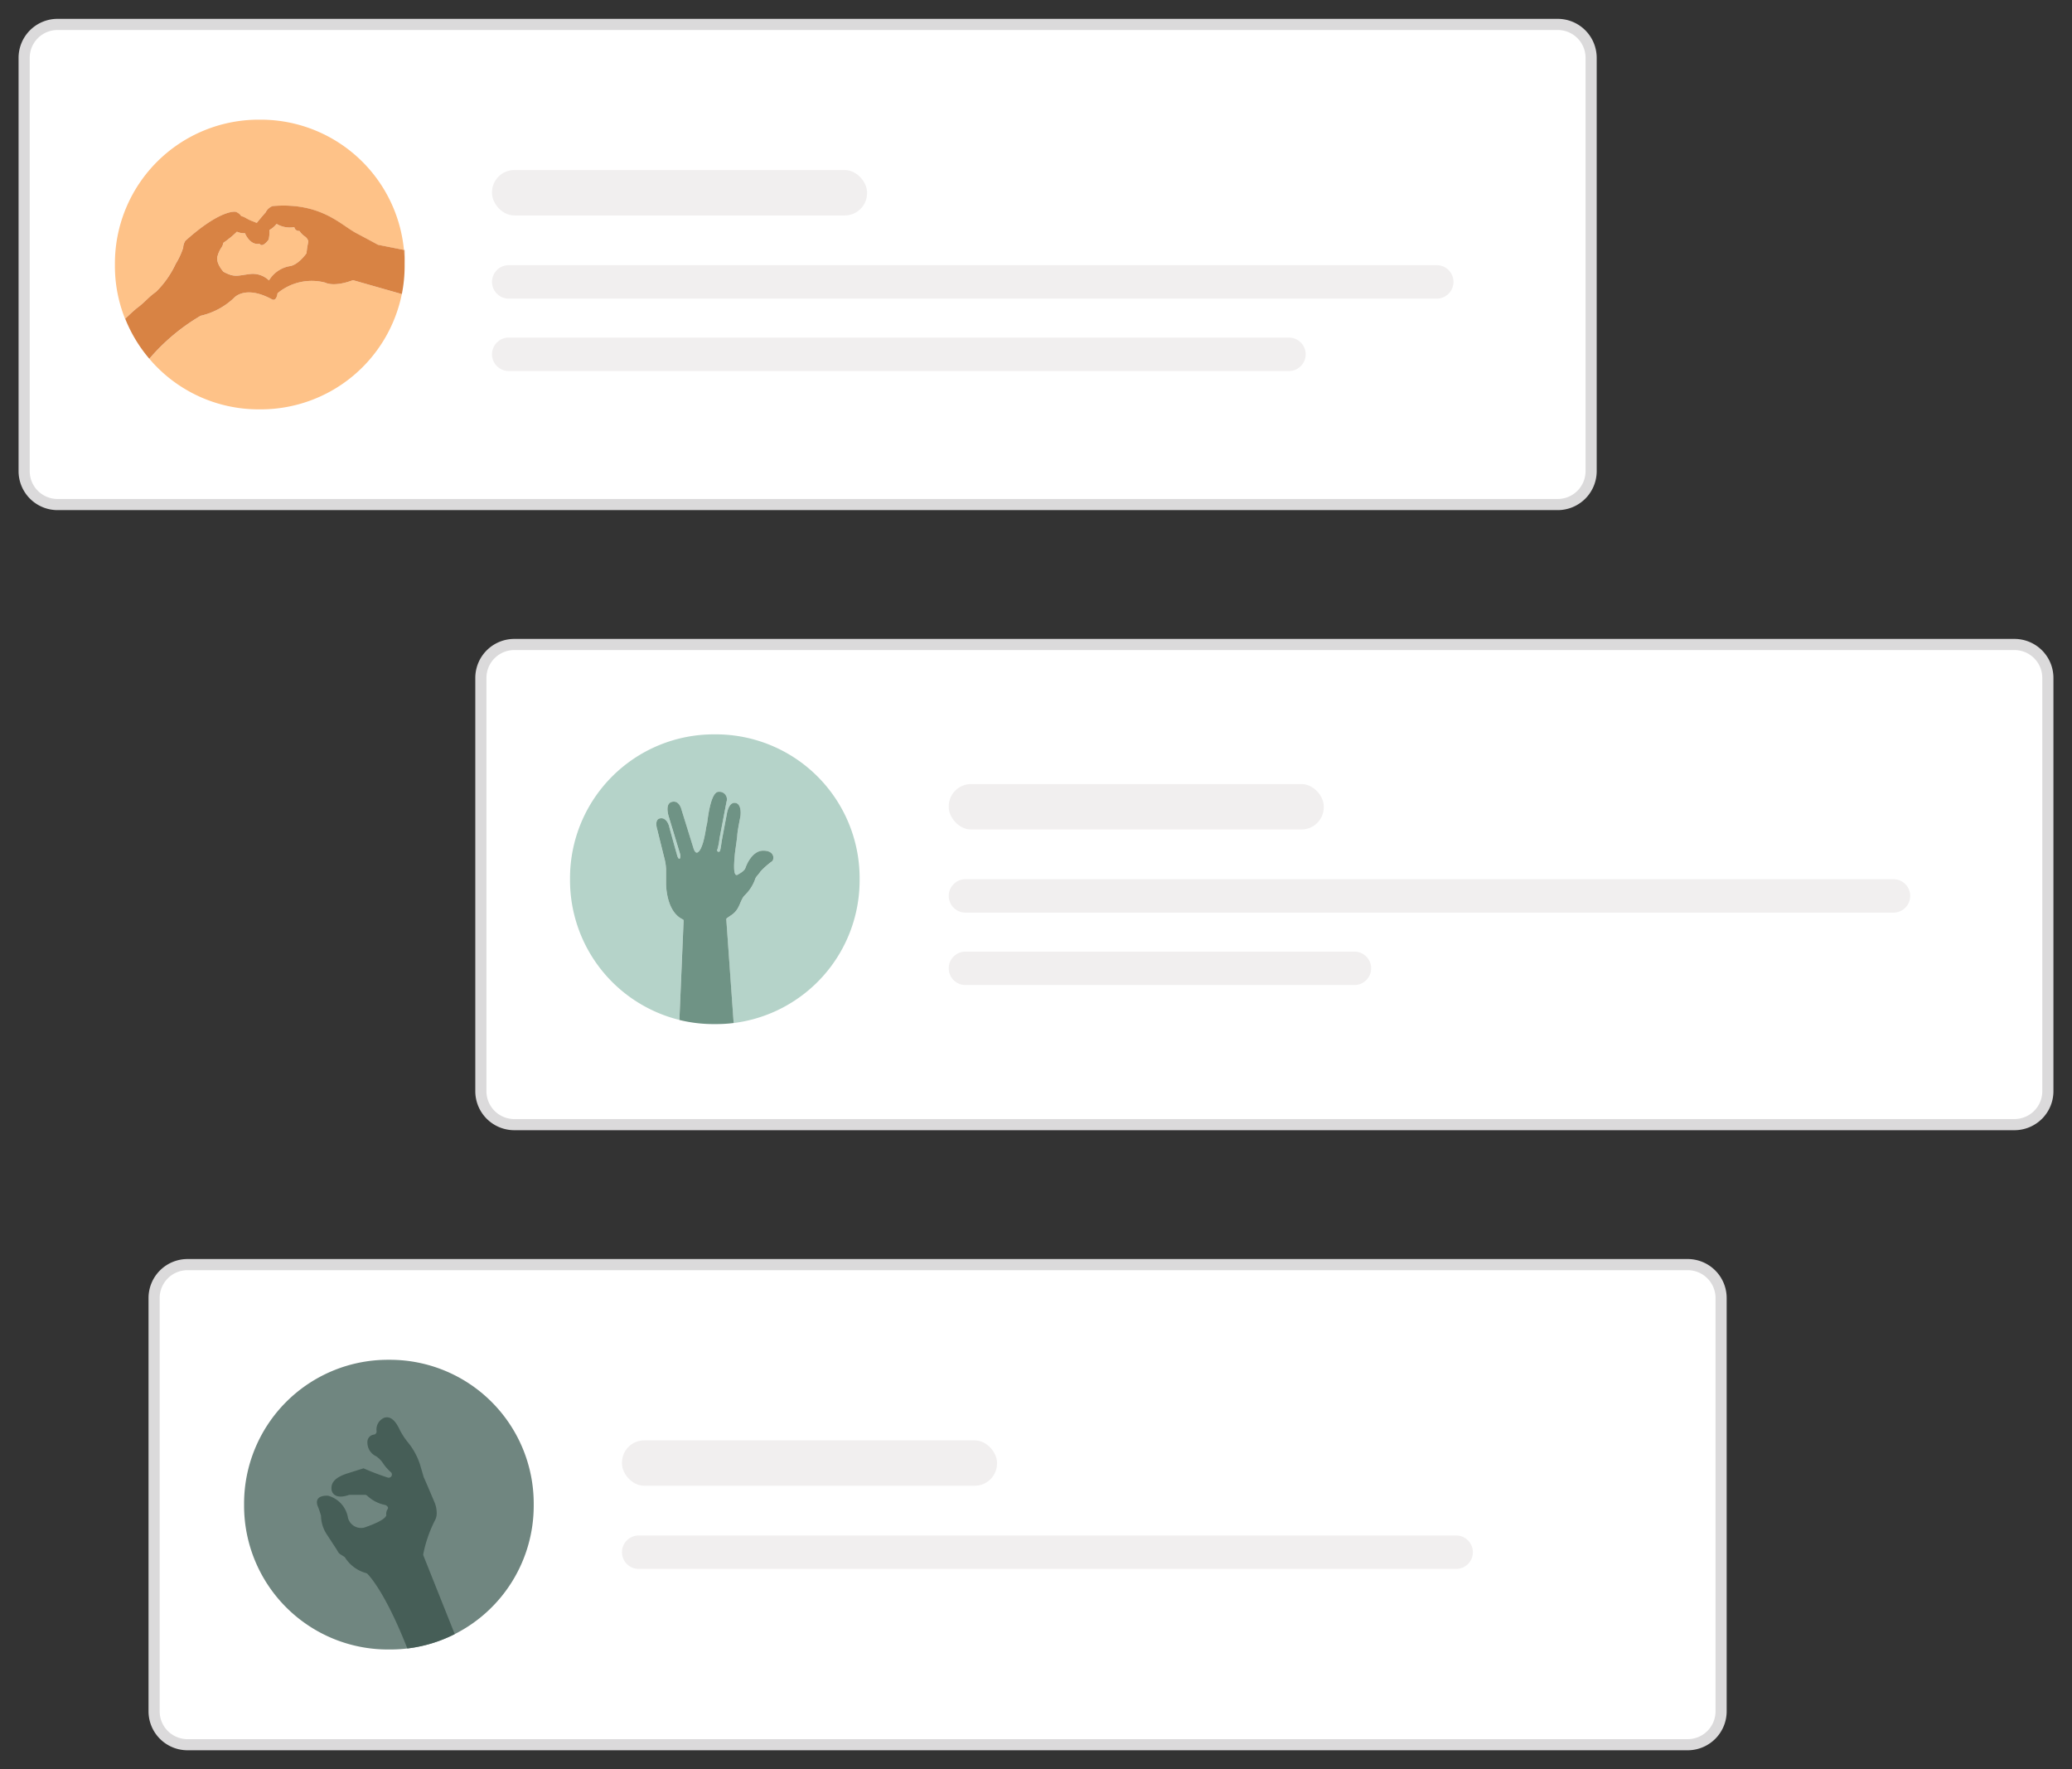 <svg id="Layer_1" data-name="Layer 1" xmlns="http://www.w3.org/2000/svg" viewBox="0 0 186 158.78"><rect x="0" y="0" width="186" height="158.78" fill="#333333" stroke="none"/><defs><style>.cls-1{fill:#fff;}.cls-2{fill:#dbdadb;}.cls-3{fill:#f1efef;}.cls-4{fill:#708680;}.cls-5{fill:#465e57;}.cls-6{fill:#fec288;}.cls-7{fill:#d88344;}.cls-8{fill:#b5d3c9;}.cls-9{fill:#6f9385;}</style></defs><title>empty-state-week</title><rect class="cls-1" x="2.167" y="2.191" width="140.667" height="43.092" rx="3" ry="3"/><path class="cls-2" d="M139.833,45.783H5.167a3.5,3.5,0,0,1-3.5-3.5V5.192a3.5,3.5,0,0,1,3.5-3.5H139.833a3.5,3.5,0,0,1,3.5,3.5V42.283A3.5,3.5,0,0,1,139.833,45.783ZM5.167,2.692a2.5,2.5,0,0,0-2.5,2.5V42.283a2.5,2.5,0,0,0,2.5,2.5H139.833a2.5,2.5,0,0,0,2.5-2.5V5.192a2.5,2.5,0,0,0-2.5-2.5Z"/><rect class="cls-1" x="43.167" y="57.844" width="140.667" height="43.092" rx="3" ry="3"/><path class="cls-2" d="M180.833,101.436H46.167a3.5,3.5,0,0,1-3.5-3.5V60.844a3.5,3.5,0,0,1,3.5-3.5H180.833a3.5,3.5,0,0,1,3.5,3.5V97.936A3.5,3.5,0,0,1,180.833,101.436ZM46.167,58.344a2.5,2.5,0,0,0-2.5,2.5V97.936a2.5,2.5,0,0,0,2.5,2.5H180.833a2.5,2.5,0,0,0,2.5-2.5V60.844a2.5,2.5,0,0,0-2.5-2.5Z"/><rect class="cls-1" x="13.833" y="113.497" width="140.667" height="43.092" rx="3" ry="3"/><path class="cls-2" d="M151.5,157.088H16.833a3.5,3.5,0,0,1-3.5-3.5V116.5a3.5,3.5,0,0,1,3.5-3.5H151.5a3.5,3.5,0,0,1,3.5,3.5v37.091A3.5,3.5,0,0,1,151.5,157.088ZM16.833,114a2.5,2.5,0,0,0-2.5,2.5v37.091a2.5,2.5,0,0,0,2.5,2.5H151.5a2.5,2.5,0,0,0,2.5-2.5V116.5a2.5,2.5,0,0,0-2.5-2.5Z"/><rect class="cls-3" x="44.167" y="15.262" width="33.667" height="4.075" rx="2" ry="2"/><path class="cls-3" d="M130.476,25.3a1.5,1.5,0,0,1-1.5,1.5H45.667a1.5,1.5,0,0,1-1.5-1.5h0a1.5,1.5,0,0,1,1.5-1.5h83.309a1.5,1.5,0,0,1,1.5,1.5Z"/><path class="cls-3" d="M117.208,31.8a1.5,1.5,0,0,1-1.5,1.5H45.667a1.5,1.5,0,0,1-1.5-1.5h0a1.5,1.5,0,0,1,1.5-1.5h70.042a1.5,1.5,0,0,1,1.5,1.5Z"/><rect class="cls-3" x="85.167" y="70.371" width="33.667" height="4.075" rx="2" ry="2"/><path class="cls-3" d="M171.476,80.409a1.5,1.5,0,0,1-1.5,1.5H86.667a1.5,1.5,0,0,1-1.5-1.5h0a1.5,1.5,0,0,1,1.5-1.5h83.309a1.5,1.5,0,0,1,1.5,1.5Z"/><path class="cls-3" d="M123.083,86.909a1.5,1.5,0,0,1-1.5,1.5H86.667a1.5,1.5,0,0,1-1.5-1.5h0a1.5,1.5,0,0,1,1.5-1.5h34.917a1.5,1.5,0,0,1,1.5,1.5Z"/><rect class="cls-3" x="55.833" y="129.274" width="33.667" height="4.075" rx="2" ry="2"/><path class="cls-3" d="M132.218,139.312a1.5,1.5,0,0,1-1.5,1.5H57.333a1.5,1.5,0,0,1-1.5-1.5h0a1.5,1.5,0,0,1,1.5-1.5h73.384a1.5,1.5,0,0,1,1.5,1.5Z"/><path class="cls-4" d="M47.911,134.913v.26a12.907,12.907,0,0,1-7.089,11.489,12.778,12.778,0,0,1-5.781,1.381h-.26a12.908,12.908,0,0,1-12.87-12.87v-.26a12.908,12.908,0,0,1,12.87-12.87h.26A12.908,12.908,0,0,1,47.911,134.913Z"/><path class="cls-5" d="M40.822,146.662a12.74,12.74,0,0,1-4.255,1.29c-1.9-4.828-3.292-6.4-3.581-6.694a.3.3,0,0,0-.125-.073,3.246,3.246,0,0,1-1.875-1.378.291.291,0,0,0-.1-.1c-.608-.369-.42-.272-.758-.784-.35-.532-.768-1.175-.768-1.175a3.087,3.087,0,0,1-.542-1.707,8.323,8.323,0,0,0-.317-.916c-.291-.926.758-.893.927-.883l.042.005a2.472,2.472,0,0,1,1.767,1.975,1.212,1.212,0,0,0,1.435.887.206.206,0,0,0,.04-.012c2.175-.742,1.96-1.158,1.96-1.158a.759.759,0,0,1,.136-.508c.112-.2-.192-.35-.192-.35a3.282,3.282,0,0,1-1.639-.826.293.293,0,0,0-.212-.091H31.395a.32.32,0,0,0-.092.016c-1.436.485-1.537-.456-1.537-.456-.057-.475.068-1.062,1.469-1.5l1.4-.441a22.407,22.407,0,0,0,2.163.827.308.308,0,0,0,.095.016.29.29,0,0,0,.277-.37.3.3,0,0,0-.1-.144,4.128,4.128,0,0,1-.653-.734,2.287,2.287,0,0,0-.655-.679,1.353,1.353,0,0,1-.78-1.265.658.658,0,0,1,.58-.675.285.285,0,0,0,.243-.3,1.143,1.143,0,0,1,.7-1.219c.7-.215,1.152.6,1.378,1.085a6.761,6.761,0,0,0,.685,1.067l.009.01a6.066,6.066,0,0,1,1.126,2.041l.339,1.153c.031.043.474,1.076.987,2.294a2.518,2.518,0,0,1,.172.876,1.333,1.333,0,0,1-.172.719A11.646,11.646,0,0,0,38,139.462a.287.287,0,0,0,.014.165Z"/><path class="cls-6" d="M22.4,24.6a2.081,2.081,0,0,1,1.747.571,2.723,2.723,0,0,1,1.831-1.278c.792-.082,1.537-1.163,1.537-1.163a9.064,9.064,0,0,1,.167-1.056.738.738,0,0,0-.236-.39.658.658,0,0,0-.116-.088,1.775,1.775,0,0,1-.439-.454.031.031,0,0,0-.028-.013.4.4,0,0,1-.428-.3.056.056,0,0,0-.068-.038,2.261,2.261,0,0,1-1.512-.283.032.032,0,0,0-.04.008,2.229,2.229,0,0,1-.632.53,3.092,3.092,0,0,1-.064.86c-.608.813-.812.376-.812.376-.891.165-1.316-.953-1.316-.953a1.5,1.5,0,0,1-.709-.126.016.016,0,0,0-.019,0,9.077,9.077,0,0,1-1.214.992,1.023,1.023,0,0,1-.14.381,2.476,2.476,0,0,0-.368.775c-.233.641.521,1.438.521,1.438C21.064,24.921,21.279,24.73,22.4,24.6Z"/><polygon class="cls-6" points="36.321 23.607 36.321 23.607 36.321 23.724 36.321 23.607"/><path class="cls-6" d="M14.017,26.183a8.694,8.694,0,0,0,1.749-2.495,6.655,6.655,0,0,0,.671-1.448h0a1.2,1.2,0,0,1,.182-.6l.022-.028a.232.232,0,0,1,.069-.062l0,0c2.813-2.505,4.182-2.593,4.458-2.527a.99.99,0,0,1,.488.392c.225.009.485.236.844.38l.534.215.01,0c.416-.52.794-.941.794-.941a1.128,1.128,0,0,1,.625-.57c4.328-.357,6.109,1.685,7.5,2.424s1.958,1.051,1.958,1.051l2.341.467a12.913,12.913,0,0,0-12.816-11.7h-.26a12.908,12.908,0,0,0-12.87,12.87v.26a12.752,12.752,0,0,0,.912,4.746c.449-.431.869-.817,1.111-1C13.063,27.074,13.2,26.784,14.017,26.183Z"/><path class="cls-6" d="M31.682,25.145c-1.751.661-2.493.22-2.493.22a4.794,4.794,0,0,0-4.277.953c-.1.755-.469.567-.469.567C21.99,25.533,21,26.743,21,26.743a6.434,6.434,0,0,1-2.988,1.6,18.082,18.082,0,0,0-4.6,3.863,12.854,12.854,0,0,0,9.784,4.534h.26A12.92,12.92,0,0,0,36.07,26.394Z"/><path class="cls-7" d="M36.321,22.444l-.054-.011c.035.387.054.778.054,1.173Z"/><path class="cls-7" d="M18.009,28.341A6.434,6.434,0,0,0,21,26.743s.992-1.21,3.446.142c0,0,.366.188.469-.567a4.794,4.794,0,0,1,4.277-.953s.742.441,2.493-.22l4.387,1.249a12.8,12.8,0,0,0,.251-2.526v-.26c0-.4-.019-.787-.054-1.173l-2.341-.467s-.565-.312-1.958-1.051-3.175-2.781-7.5-2.424a1.128,1.128,0,0,0-.625.57s-.379.422-.794.941l-.01,0-.534-.215c-.359-.144-.619-.371-.844-.38a.99.99,0,0,0-.488-.392c-.276-.066-1.646.022-4.458,2.527l0,0a.232.232,0,0,0-.069.062l-.022.028a1.2,1.2,0,0,0-.182.6h0a6.655,6.655,0,0,1-.671,1.448,8.694,8.694,0,0,1-1.749,2.495c-.821.6-.954.891-1.673,1.431-.242.182-.661.568-1.111,1A12.922,12.922,0,0,0,13.407,32.2,18.082,18.082,0,0,1,18.009,28.341ZM19.54,22.95a2.476,2.476,0,0,1,.368-.775,1.023,1.023,0,0,0,.14-.381,9.077,9.077,0,0,0,1.214-.992.016.016,0,0,1,.019,0,1.5,1.5,0,0,0,.709.126s.425,1.118,1.316.953c0,0,.2.437.812-.376a3.092,3.092,0,0,0,.064-.86,2.229,2.229,0,0,0,.632-.53.032.032,0,0,1,.04-.008,2.261,2.261,0,0,0,1.512.283.056.056,0,0,1,.068.038.4.4,0,0,0,.428.3.031.031,0,0,1,.028.013,1.775,1.775,0,0,0,.439.454.658.658,0,0,1,.116.088.738.738,0,0,1,.236.39,9.064,9.064,0,0,0-.167,1.056s-.744,1.081-1.537,1.163a2.723,2.723,0,0,0-1.831,1.278A2.081,2.081,0,0,0,22.4,24.6c-1.12.135-1.335.326-2.338-.207C20.061,24.388,19.307,23.591,19.54,22.95Z"/><path class="cls-8" d="M64.3,65.909h-.26a12.908,12.908,0,0,0-12.87,12.87v.26a12.921,12.921,0,0,0,9.816,12.5l.378-8.906a.133.133,0,0,0-.079-.125c-1.524-.715-1.494-3.212-1.494-3.212V78.019a4.681,4.681,0,0,0-.126-.883c-.108-.415-.634-2.55-.661-2.66l0-.009c-.022-.067-.277-.869.206-1,.5-.142.788.426.851.694s.741,2.68.741,2.68.126.347.221.221.016-.441.016-.441l-.961-3.172,0-.007c-.025-.068-.453-1.258.206-1.457.678-.205.883.662.883.662l1.088,3.5s.105.375.281.382c0,0,.478.121.822-2.067.038-.244.088-.463.111-.554.047-.189.284-2.87,1.056-2.838a.673.673,0,0,1,.694.883c-.046.232-.607,3.173-.63,3.292v.007a6.572,6.572,0,0,1-.169.919h0c-.007.021-.014.041-.022.058s-.013.041-.02.066a.133.133,0,0,0,.254.077q.01-.031.019-.067c.079-.315.095-.6.174-1.025s.415-2.192.415-2.192.137-1.056.721-1.025.552.946.489,1.293-.252,1.277-.268,1.608-.205,1.5-.221,1.75-.236,2.065.252,1.8.646-.441.71-.631.568-1.529,1.592-1.529,1.009.741.8.946a7.093,7.093,0,0,0-1.056.93c-.189.315-.394.41-.489.725a3.753,3.753,0,0,1-.9,1.388c-.473.457-.41,1.246-1.2,1.782-.227.154-.353.242-.418.288a.132.132,0,0,0-.054.117l.653,9.242a.131.131,0,0,1-.007.049A12.915,12.915,0,0,0,77.167,79.039v-.26A12.908,12.908,0,0,0,64.3,65.909Z"/><path class="cls-9" d="M65.2,82.524a.132.132,0,0,1,.054-.117c.065-.047.191-.134.418-.288.788-.536.725-1.324,1.2-1.782a3.753,3.753,0,0,0,.9-1.388c.095-.315.3-.41.489-.725a7.093,7.093,0,0,1,1.056-.93c.2-.2.221-.946-.8-.946s-1.529,1.34-1.592,1.529-.221.363-.71.631-.268-1.545-.252-1.8.205-1.419.221-1.75.2-1.261.268-1.608.095-1.261-.489-1.293-.721,1.025-.721,1.025-.336,1.766-.415,2.192-.095.71-.174,1.025q-.009.036-.019.067a.133.133,0,0,1-.254-.077c.006-.025.013-.048.02-.066s.014-.036.022-.058h0a6.572,6.572,0,0,0,.169-.919v-.007c.023-.119.584-3.06.63-3.292a.673.673,0,0,0-.694-.883c-.773-.032-1.009,2.649-1.056,2.838-.023.092-.073.31-.111.554-.344,2.187-.822,2.067-.822,2.067-.176-.007-.281-.382-.281-.382l-1.088-3.5s-.2-.867-.883-.662c-.659.2-.231,1.389-.206,1.457l0,.007.961,3.172s.079.315-.016.441-.221-.221-.221-.221-.678-2.412-.741-2.68-.347-.836-.851-.694c-.484.136-.229.938-.206,1l0,.009c.027.11.554,2.246.661,2.66a4.681,4.681,0,0,1,.126.883V79.3s-.03,2.5,1.494,3.212a.133.133,0,0,1,.079.125l-.378,8.906a12.782,12.782,0,0,0,3.054.37h.26a12.852,12.852,0,0,0,1.546-.094.131.131,0,0,0,.007-.049Z"/></svg>